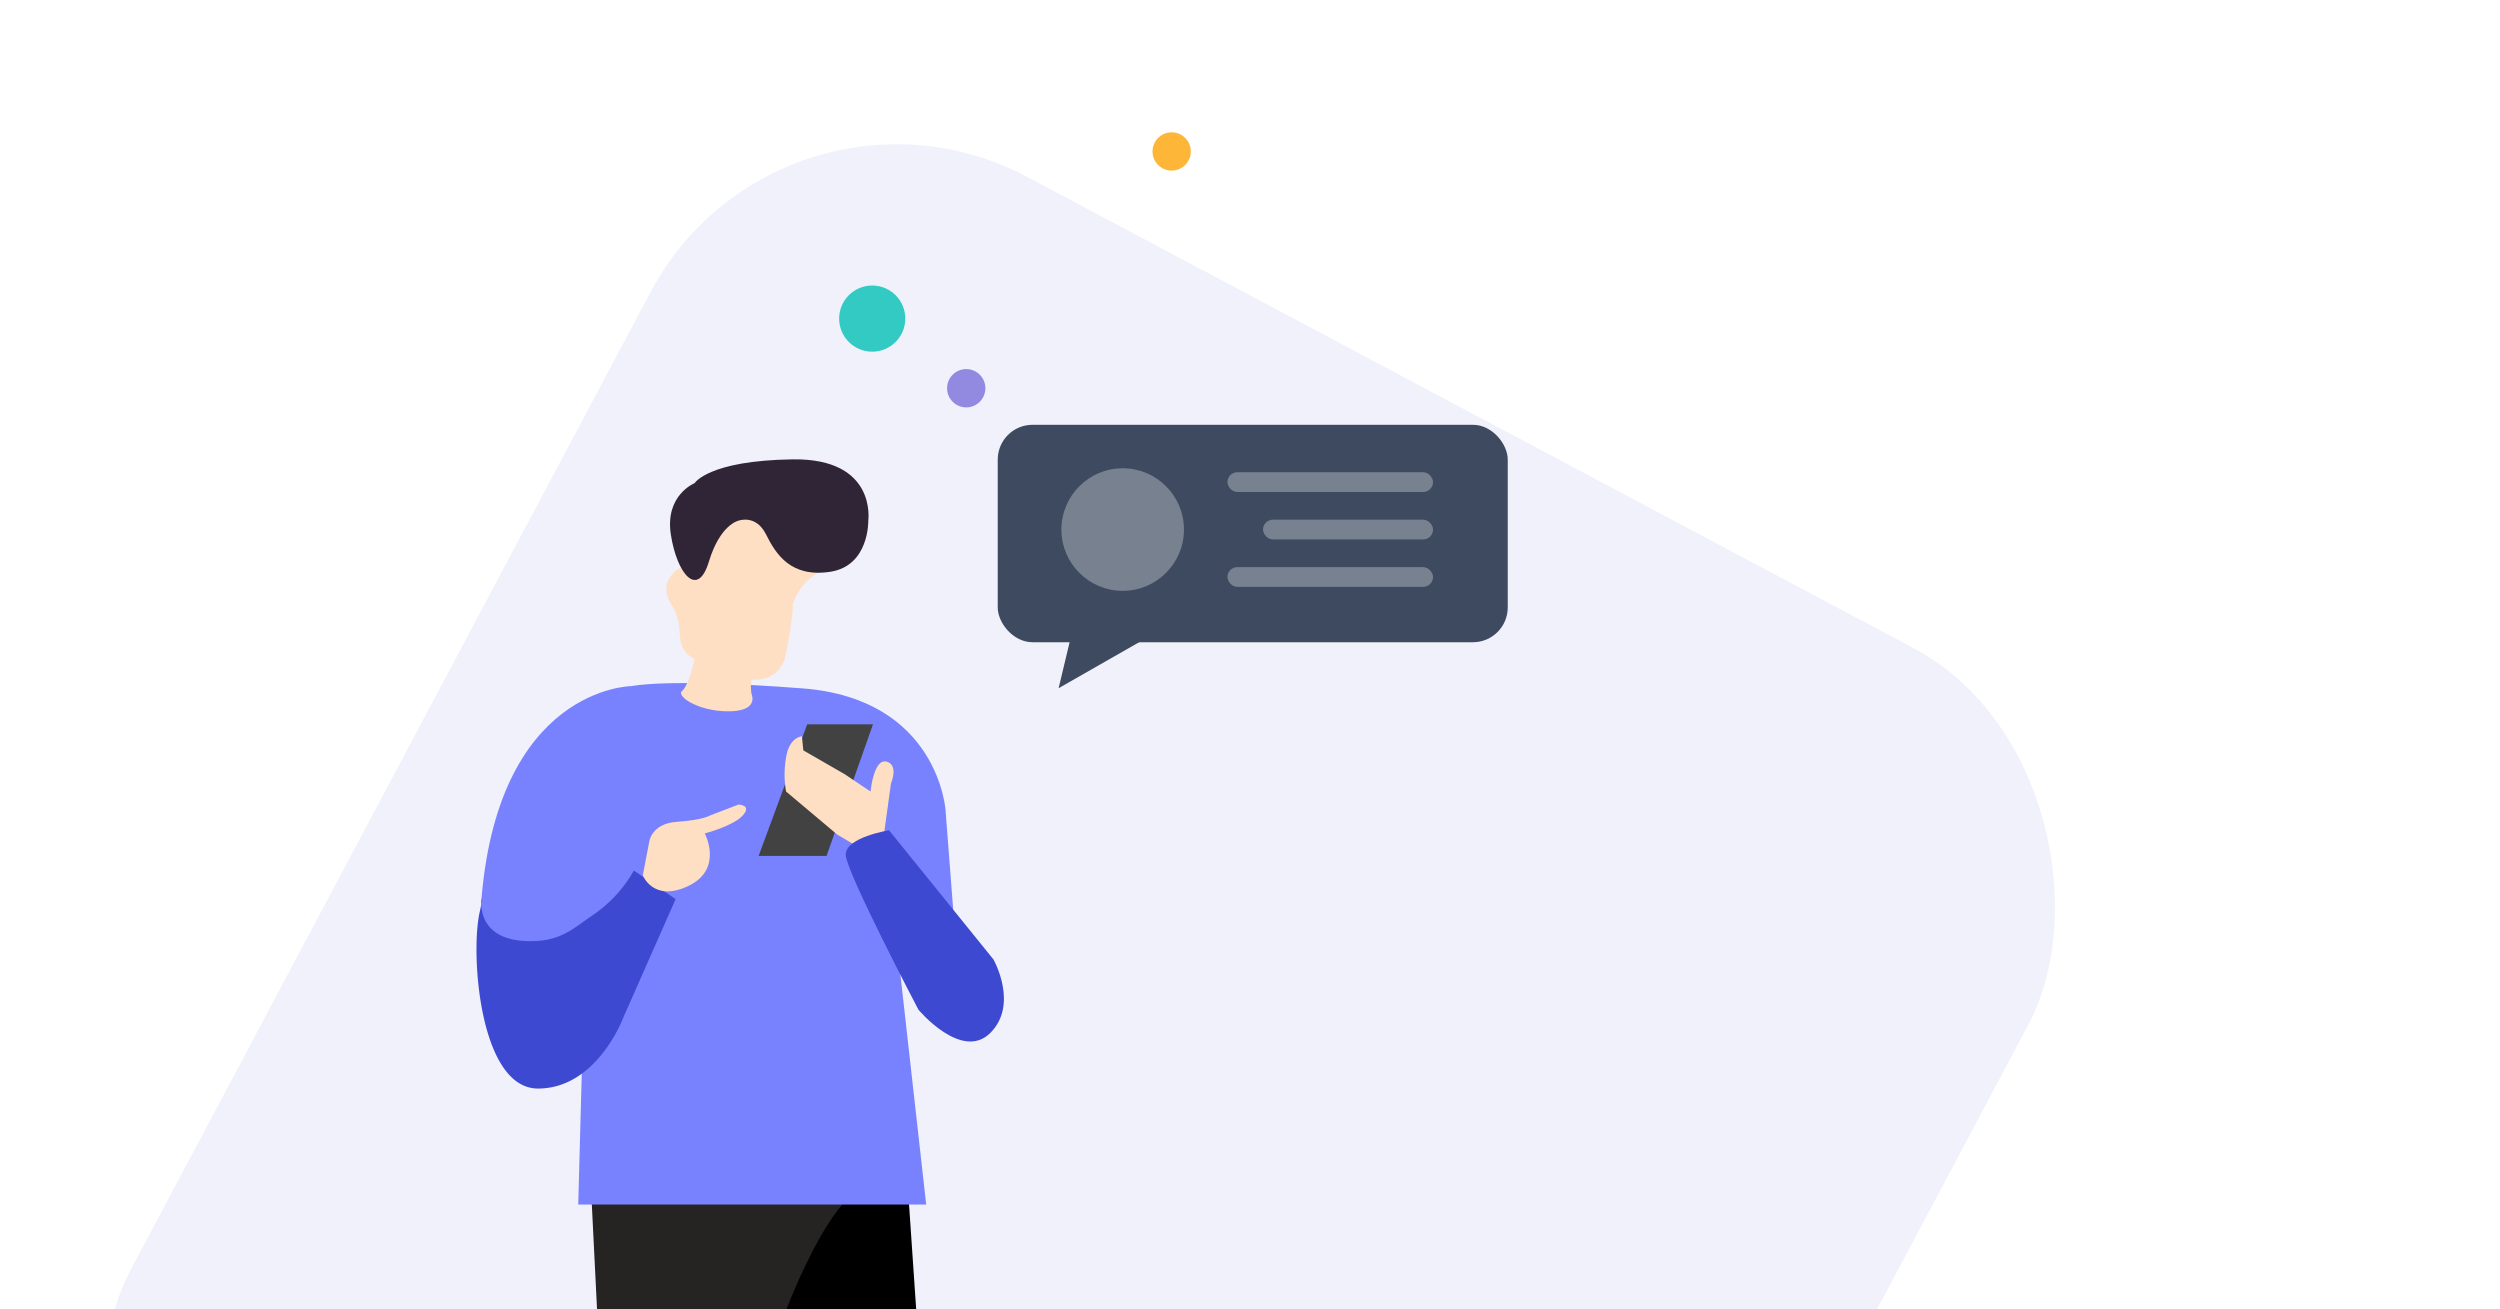 <svg xmlns="http://www.w3.org/2000/svg" width="718" height="376" viewBox="0 0 718 376">
    <defs>
        <clipPath id="clip-path">
            <path id="사각형_5554" d="M0 0H718V376H0z" class="cls-1" transform="translate(0 -0.029)"/>
        </clipPath>
        <clipPath id="clip-path-2">
            <path id="사각형_10398" d="M0 0H239V320H0z" class="cls-1" transform="translate(-17527 -3808)"/>
        </clipPath>
        <style>
            .cls-1{fill:#fff;stroke:#707070}.cls-7{fill:#ffdfc3}.cls-9{fill:#3e49d1}.cls-14{fill:#3e4a60}.cls-15{fill:#788190}
        </style>
    </defs>
    <g id="direct_illust_04_t" transform="translate(36 -3421.971)">
        <g id="마스크_그룹_101" clip-path="url(#clip-path)" transform="translate(-36 3422)">
            <rect id="사각형_5553" width="448.166" height="477.966" fill="#eaecf9" opacity="0.7" rx="80" transform="translate(224.39 13.226) rotate(28)"/>
            <g id="마스크_그룹_193" clip-path="url(#clip-path-2)" transform="translate(17643 3863.971)">
                <g id="그룹_5336" transform="translate(-37 1)">
                    <path id="패스_10022" d="M-17555.5-3577.047l4.908 72v81.993l-2.6 87.767s-11.836 5.2-19.053 0c-3.6-2.588.578-18.766-5.2-57.453-1.33-26.34-3.752-51.39-3.752-51.39l-19.92-57.742 7.508-63.515 15.879-11.66z" transform="translate(210.202 52.51)"/>
                    <path id="패스_10023" fill="#262323" d="M-17632.279-3575.4l2.023 40.708s6.639 72.465 4.328 86.034-13.279 105.378-13.279 105.378 7.217 4.908 13.279 2.31 31.76-107.687 31.76-107.687l9.236-49.08 6.354-36.955s13.568-39.553 26.561-42.44-80.262 1.732-80.262 1.732z" transform="translate(196.041 52.126)"/>
                    <path id="패스_10024" fill="#7882ff" d="M-17565.8-3684.71c-39.07-2.989-49.016-.657-49.016-.657s-39.133.111-43.352 63.626 37.3 12.657 37.3 12.657l-8.211 31.537-1.109 41.085h99.934l-7.547-67.291 15.449-15.517-2.348-30.454s-2.03-31.997-41.1-34.986z" transform="translate(190.256 17.411)"/>
                    <path id="합치기_92" d="M4.546 54.188c1.7-1.314 3.292-7.935 3.551-9.051l-.325-.208c-6.323-4.1-1.879-8.37-6.321-15.545s2.733-10.593 2.733-10.593L11.19 8.542l7.346-7.517L29.809 0l11.446 9.737s8.2 7 2.393 10.421a16.744 16.744 0 0 0-7.348 9.225s.512 1.537-2.049 14.521A10.053 10.053 0 0 1 34 44.945c-1.527 4.718-5.272 6.188-9.565 6.013a13.073 13.073 0 0 0 .026 4.127s2.333 4.9-6.518 4.964h-.177c-8.76.001-15.066-4.435-13.22-5.861z" class="cls-7" transform="translate(-17414.627 -3720.768)"/>
                    <path id="패스_10027" fill="#302537" d="M-17611.574-3726.235s-8.543 3.417-6.832 14.692 7.684 18.621 10.934 7.858 8.543-11.787 8.543-11.787 4.953-1.879 7.855 3.929 7.172 12.471 18.449 10.762 10.934-14.691 10.934-14.691 2.563-17.938-21.7-17.6-28.183 6.837-28.183 6.837z" transform="translate(205.061 0)"/>
                    <path id="패스_10028" d="M-17613.949-3646.99l11.992 8.217-15.109 34.2s-7.543 20.208-24.422 20.208-19.539-39.309-16.656-51.079-6.66 10.216 16.656 8.662c7.207-.48 10.984-4.181 15.324-7.107a38.091 38.091 0 0 0 12.215-13.101z" class="cls-9" transform="translate(190 31.998)"/>
                    <path id="패스_10029" d="M-17624.328-3640.479l1.82-9.5s.5-5.357 7.984-5.863 9.5-1.82 9.5-1.82l8.188-3.134s3.945.1 1.215 3.134-10.918 5.155-10.918 5.155 5.457 10.209-4.652 15.062-13.137-3.034-13.137-3.034z" class="cls-7" transform="translate(202.944 26.865)"/>
                    <path id="패스_10030" fill="#424242" d="M-17600.082-3639.794h19.51l13.342-37.806h-18.9z" transform="translate(211.956 20.62)"/>
                    <path id="패스_10031" d="M-17594.225-3659.224l14.654 12.333 4.754 2.831 8.693-2.831 2.02-14.657s2.328-5.357-1.312-6.267-4.549 8.592-4.549 8.592l-7.379-4.953-11.93-6.874-.4-4.043s-3.637.2-4.547 6.065a28.324 28.324 0 0 0-.004 9.804z" class="cls-7" transform="translate(213.985 21.552)"/>
                    <path id="패스_10032" d="M-17539.42-3618.321l-29.98-37.087s-12.66 2-12.437 7.106 20.875 44.417 20.875 44.417 12.436 14.879 20.654 6.662.888-21.098.888-21.098z" class="cls-9" transform="translate(218.737 28.869)"/>
                </g>
            </g>
        </g>
        <circle id="타원_343" cx="9.5" cy="9.5" r="9.5" fill="#33cac3" transform="translate(205 3503.971)"/>
        <circle id="타원_345" cx="5.5" cy="5.5" r="5.5" fill="#928ae0" transform="translate(236 3527.971)"/>
        <circle id="타원_346" cx="5.5" cy="5.5" r="5.5" fill="#feb639" transform="translate(295 3459.971)"/>
        <g id="그룹_5334" transform="translate(19343.652 9202.971)">
            <rect id="사각형_10379" width="146.474" height="62.45" class="cls-14" rx="10" transform="translate(-19093.104 -5659)"/>
            <path id="패스_9948" d="M-18915.6-5590.56l3.635-15.22h23.018z" class="cls-14" transform="translate(-160.017 7.209)"/>
            <circle id="타원_1262" cx="17.6" cy="17.6" r="17.6" class="cls-15" transform="translate(-19074.818 -5646.51)"/>
            <rect id="사각형_10380" width="59.044" height="5.677" class="cls-15" rx="2.839" transform="translate(-19027.129 -5645.375)"/>
            <rect id="사각형_10381" width="48.825" height="5.677" class="cls-15" rx="2.839" transform="translate(-19016.91 -5631.749)"/>
            <rect id="사각형_10382" width="59.044" height="5.677" class="cls-15" rx="2.839" transform="translate(-19027.129 -5618.124)"/>
        </g>
    </g>
</svg>
